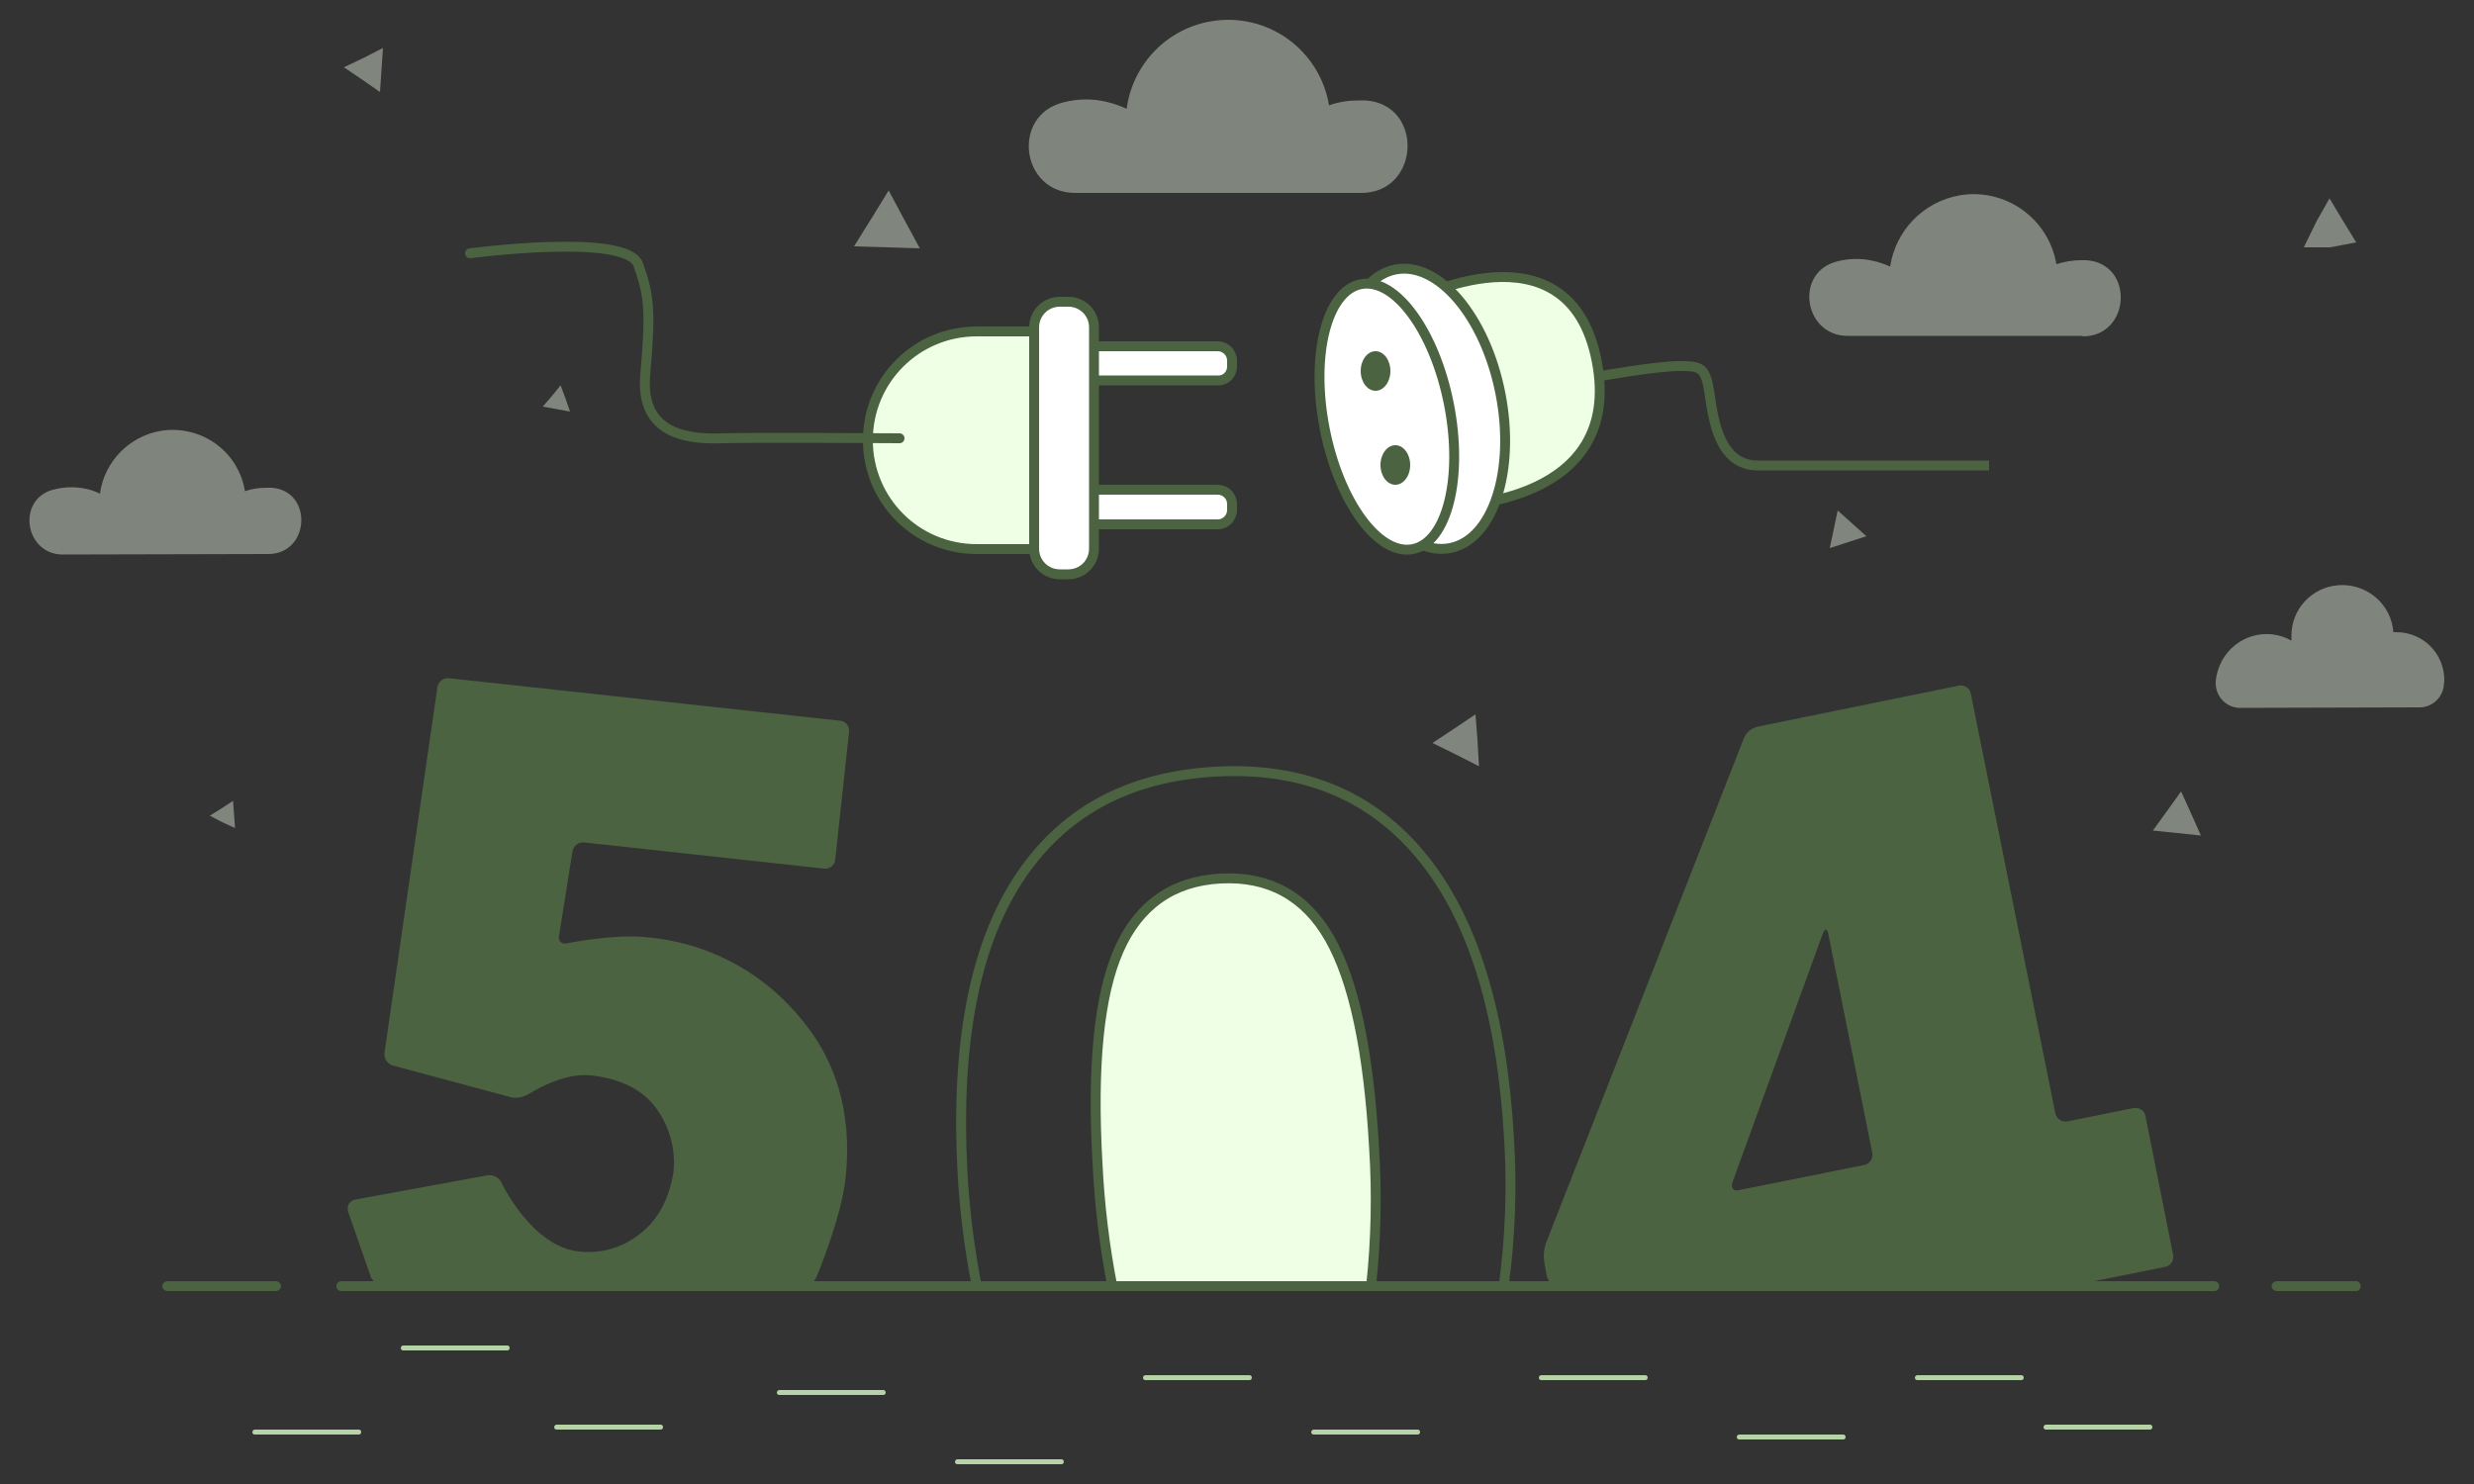 <?xml version="1.0" encoding="utf-8"?>
<!-- Generator: Adobe Illustrator 24.2.1, SVG Export Plug-In . SVG Version: 6.00 Build 0)  -->
<svg version="1.1" id="Layer_1" xmlns="http://www.w3.org/2000/svg" xmlns:xlink="http://www.w3.org/1999/xlink" x="0px" y="0px"
	 viewBox="0 0 500 300" style="enable-background:new 0 0 500 300;" xml:space="preserve">
<rect x="0" y="0" width="500" height="300" fill="#333333" stroke="none"/>
<style type="text/css">
	.st0{opacity:0.5;fill:#CDD8C7;enable-background:new    ;}
	.st1{fill:#EFFFE6;}
	.st2{fill:none;stroke:#4B6340;stroke-width:2;stroke-miterlimit:10;}
	.st3{fill:#FFFFFF;}
	.st4{fill:#4B6340;}
	.st5{fill:none;stroke:#4B6340;stroke-width:2;stroke-linecap:round;stroke-linejoin:round;}
	.st6{fill:#B6D3A7;}
	.st7{opacity:0.5;}
	.st8{fill:#CDD8C7;}
</style>
<path class="st0" d="M489,143c2.5,0,4.6-1.9,4.9-4.4c0-0.4,0.1-0.7,0.1-1.1c0-5.4-4.3-9.7-9.7-9.7l0,0h-0.6
	c-0.4-5.7-5.4-9.9-11.1-9.5c-5.4,0.4-9.6,4.9-9.5,10.4c0,0.3,0,0.5,0,0.8c-5-2.8-11.2-1-14,4c-0.7,1.3-1.2,2.8-1.3,4.3
	c0,0,0,0.1,0,0.1c-0.1,2.7,1.9,5,4.6,5.2c0.1,0,0.2,0,0.3,0L489,143z"/>
<path class="st0" d="M420.9,68c9.8,0,10.5-14.8,0.7-15.4c-0.3,0-0.6,0-1,0c-1.7,0-3.4,0.3-5,0.8c-1.6-9.3-10.4-15.5-19.6-13.9
	c-7.3,1.3-12.9,7.1-14,14.4c-3.4-1.6-7.3-2-10.9-1c-8.5,2.3-6.5,15,2.3,15H420.9z"/>
<path class="st0" d="M275.1,39c12,0,12.7-18,0.8-18.7c-0.4,0-0.8,0-1.2,0c-2.1,0-4.2,0.3-6.1,1c-1.9-11.3-12.5-18.9-23.8-17
	c-9,1.5-15.9,8.7-17.1,17.7c-2.6-1.2-5.4-1.9-8.2-1.9c-1.5,0-3.1,0.2-4.6,0.6c-10.6,2.6-8.6,18.3,2.4,18.3H275.1z"/>
<path class="st1" d="M285.2,60.8c0,0,31.9-16.7,37.5,12.2s-28.9,29.2-28.9,29.2L285.2,60.8z"/>
<path class="st2" d="M285.2,60.8c0,0,31.9-16.7,37.5,12.2s-28.9,29.2-28.9,29.2L285.2,60.8z"/>
<path class="st2" d="M323.6,76c0,0,11.2-2,15.7-2s5.4,0.2,6.2,5.6s2,14.5,9.8,14.5H402"/>
<ellipse transform="matrix(0.981 -0.193 0.193 0.981 -10.534 57.115)" class="st3" cx="287.6" cy="82.6" rx="16" ry="28.7"/>
<ellipse transform="matrix(0.981 -0.193 0.193 0.981 -10.534 57.115)" class="st2" cx="287.6" cy="82.6" rx="16" ry="28.7"/>
<ellipse transform="matrix(0.981 -0.192 0.192 0.981 -10.954 55.463)" class="st3" cx="280.4" cy="84.2" rx="12.8" ry="27.3"/>
<ellipse transform="matrix(0.981 -0.192 0.192 0.981 -10.954 55.463)" class="st2" cx="280.4" cy="84.2" rx="12.8" ry="27.3"/>
<ellipse class="st4" cx="278" cy="75" rx="3" ry="4"/>
<ellipse class="st4" cx="282" cy="94" rx="3" ry="4"/>
<path class="st1" d="M215,111h-17.6c-12.2,0-22-9.8-22-22l0,0c0-12.2,9.8-22,22-22h16.2L215,111z"/>
<path class="st2" d="M215,111h-17.6c-12.2,0-22-9.8-22-22l0,0c0-12.2,9.8-22,22-22h16.2L215,111z"/>
<path class="st3" d="M216,99h30.1c1.6,0,2.9,1.3,2.9,2.9c0,0,0,0,0,0v1.2c0,1.6-1.3,2.9-2.9,2.9H216l0,0V99L216,99z"/>
<path class="st2" d="M216,99h30.1c1.6,0,2.9,1.3,2.9,2.9c0,0,0,0,0,0v1.2c0,1.6-1.3,2.9-2.9,2.9H216l0,0V99L216,99z"/>
<path class="st3" d="M216,70h30.1c1.6,0,2.9,1.3,2.9,2.9c0,0,0,0,0,0v1.2c0,1.6-1.3,2.9-2.9,2.8H216l0,0V70L216,70z"/>
<path class="st2" d="M216,70h30.1c1.6,0,2.9,1.3,2.9,2.9c0,0,0,0,0,0v1.2c0,1.6-1.3,2.9-2.9,2.8H216l0,0V70L216,70z"/>
<path class="st5" d="M95,51.2c0,0,31.7-4.2,34,2.3s2.5,9.6,1.4,22.3s9.8,13,15.8,12.8s35.6,0,35.6,0"/>
<path class="st3" d="M214.2,61h1.7c2.9,0,5.2,2.3,5.2,5.2v44.7c0,2.9-2.3,5.2-5.2,5.2h-1.7c-2.9,0-5.2-2.3-5.2-5.2V66.2
	C209,63.3,211.3,61,214.2,61z"/>
<path class="st2" d="M214.2,61h1.7c2.9,0,5.2,2.3,5.2,5.2v44.7c0,2.9-2.3,5.2-5.2,5.2h-1.7c-2.9,0-5.2-2.3-5.2-5.2V66.2
	C209,63.3,211.3,61,214.2,61z"/>
<path class="st2" d="M197.4,260h106.5c1.3-9.8,1.7-19.6,1.1-29.5c-1.4-25.2-7.1-44.2-17.3-56.9c-10.2-12.7-24.2-18.6-42.1-17.6
	c-17.9,1-31.2,8.4-40,22.1s-12.4,33.3-11.1,58.5C194.9,244.4,195.9,252.3,197.4,260z"/>
<path class="st1" d="M224.8,260h52.3c1-9.3,1.2-18.7,0.6-28c-1.1-19.6-4.1-33.7-9-42.3s-12.3-12.6-22-12.1
	c-9.7,0.5-16.6,5.4-20.6,14.5s-5.4,23.4-4.3,42.9C222.2,243.4,223.2,251.8,224.8,260z"/>
<path class="st2" d="M224.8,260h52.3c1-9.3,1.2-18.7,0.6-28c-1.1-19.6-4.1-33.7-9-42.3s-12.3-12.6-22-12.1
	c-9.7,0.5-16.6,5.4-20.6,14.5s-5.4,23.4-4.3,42.9C222.2,243.4,223.2,251.8,224.8,260z"/>
<path class="st4" d="M129.5,249.3c-3.5,2.9-8,4.2-12.5,3.7c-9.6-1-15.7-14-15.7-14c-0.5-1-1.7-1.6-2.8-1.4l-26.7,4.9
	c-1,0.2-1.7,1.1-1.5,2.1c0,0.1,0,0.1,0,0.2l4.7,13.5c0.6,1,1.6,1.7,2.8,1.8h84.4c1.2-0.1,2.3-0.8,2.8-1.9c0,0,5-11.8,5.9-20.1
	c1.4-13.1-1.9-24.2-9.9-33.2c-7.6-8.8-18.3-14.3-29.9-15.4c-7-0.8-16.5,1.2-16.5,1.2c-0.7,0.2-1.4-0.1-1.6-0.8
	c-0.1-0.2-0.1-0.5,0-0.8l2.7-17c0.2-1.1,1.2-1.9,2.3-1.8l48.6,5.3c1.1,0.1,2.1-0.7,2.2-1.8l2.8-25.9c0.1-1.1-0.7-2.1-1.8-2.2
	l-79.1-8.6c-1.1-0.1-2.1,0.7-2.3,1.8l-10.7,74c-0.1,1.1,0.6,2.2,1.7,2.5l23.8,6.4c1.2,0.3,2.5,0,3.6-0.6c0,0,6.8-4.5,12.7-3.8
	c6.1,0.7,10.6,3,13.3,6.9c2.6,3.7,3.8,8.2,3.3,12.7C135.2,242.4,133.1,246.4,129.5,249.3z"/>
<path class="st6" d="M51.5,289h21c0.3,0,0.5,0.2,0.5,0.5l0,0c0,0.3-0.2,0.5-0.5,0.5h-21c-0.3,0-0.5-0.2-0.5-0.5l0,0
	C51,289.3,51.2,289,51.5,289z"/>
<path class="st6" d="M112.5,288h21c0.3,0,0.5,0.2,0.5,0.5l0,0c0,0.3-0.2,0.5-0.5,0.5h-21c-0.3,0-0.5-0.2-0.5-0.5l0,0
	C112,288.3,112.2,288,112.5,288z"/>
<path class="st6" d="M157.5,281h21c0.3,0,0.5,0.2,0.5,0.5l0,0c0,0.3-0.2,0.5-0.5,0.5h-21c-0.3,0-0.5-0.2-0.5-0.5l0,0
	C157,281.3,157.2,281,157.5,281z"/>
<path class="st6" d="M193.5,295h21c0.3,0,0.5,0.2,0.5,0.5l0,0c0,0.3-0.2,0.5-0.5,0.5h-21c-0.3,0-0.5-0.2-0.5-0.5l0,0
	C193,295.3,193.2,295,193.5,295z"/>
<path class="st6" d="M265.5,289h21c0.3,0,0.5,0.2,0.5,0.5l0,0c0,0.3-0.2,0.5-0.5,0.5h-21c-0.3,0-0.5-0.2-0.5-0.5l0,0
	C265,289.3,265.2,289,265.5,289z"/>
<path class="st6" d="M351.5,290h21c0.3,0,0.5,0.2,0.5,0.5l0,0c0,0.3-0.2,0.5-0.5,0.5h-21c-0.3,0-0.5-0.2-0.5-0.5l0,0
	C351,290.3,351.2,290,351.5,290z"/>
<path class="st6" d="M81.5,272h21c0.3,0,0.5,0.2,0.5,0.5l0,0c0,0.3-0.2,0.5-0.5,0.5h-21c-0.3,0-0.5-0.2-0.5-0.5l0,0
	C81,272.3,81.2,272,81.5,272z"/>
<path class="st6" d="M231.5,278h21c0.3,0,0.5,0.2,0.5,0.5l0,0c0,0.3-0.2,0.5-0.5,0.5h-21c-0.3,0-0.5-0.2-0.5-0.5l0,0
	C231,278.3,231.2,278,231.5,278z"/>
<path class="st6" d="M387.5,278h21c0.3,0,0.5,0.2,0.5,0.5l0,0c0,0.3-0.2,0.5-0.5,0.5h-21c-0.3,0-0.5-0.2-0.5-0.5l0,0
	C387,278.3,387.2,278,387.5,278z"/>
<path class="st6" d="M311.5,278h21c0.3,0,0.5,0.2,0.5,0.5l0,0c0,0.3-0.2,0.5-0.5,0.5h-21c-0.3,0-0.5-0.2-0.5-0.5l0,0
	C311,278.3,311.2,278,311.5,278z"/>
<path class="st6" d="M413.5,288h21c0.3,0,0.5,0.2,0.5,0.5l0,0c0,0.3-0.2,0.5-0.5,0.5h-21c-0.3,0-0.5-0.2-0.5-0.5l0,0
	C413,288.3,413.2,288,413.5,288z"/>
<path class="st4" d="M448.5,260c0,0.6-0.4,1-1,1H69c-0.6,0-1-0.4-1-1l0,0c0-0.6,0.4-1,1-1h378.5C448,259,448.5,259.4,448.5,260
	L448.5,260z"/>
<path class="st4" d="M56.8,260c0,0.5-0.4,0.9-0.9,1H33.7c-0.5-0.1-0.9-0.5-0.9-1l0,0c0-0.5,0.4-0.9,0.9-1h22.2
	C56.4,259.1,56.8,259.5,56.8,260z"/>
<path class="st4" d="M477.1,260c0,0.5-0.4,1-0.9,1c0,0,0,0,0,0H460c-0.5-0.1-0.9-0.5-0.9-1l0,0c0-0.5,0.4-0.9,0.9-1h16.2
	C476.7,259,477.1,259.5,477.1,260C477.1,260,477.1,260,477.1,260L477.1,260z"/>
<path class="st0" d="M54.2,112c8.5,0,9.1-12.8,0.7-13.4c-0.3,0-0.7,0-1,0c-1.5,0-3,0.2-4.4,0.7c-1.3-8.1-8.9-13.5-17-12.2
	c-6.4,1.1-11.4,6.2-12.3,12.7c-1.8-0.9-3.8-1.3-5.9-1.3c-1.2,0-2.4,0.2-3.6,0.5c-7.4,2-5.7,13.1,2,13.1L54.2,112z"/>
<path class="st4" d="M420.4,260c1.1,0,2-0.2,1.9-0.4s0.8-0.6,1.9-0.8l13.4-2.7c1.1-0.2,1.8-1.3,1.6-2.4c0,0,0,0,0,0l-5.6-28.1
	c-0.2-1.1-1.3-1.8-2.4-1.6l-13.4,2.7c-1.1,0.2-2.1-0.5-2.4-1.6l-17.1-84.9c-0.2-1.1-1.3-1.8-2.4-1.6l-40.7,8.3
	c-1.2,0.3-2.2,1.1-2.7,2.2l-40.1,102.3c-0.4,1.2-0.5,2.5-0.3,3.8l0.5,2.7c0.2,1.1,1.2,2,2.4,2L420.4,260z M368.4,188.7
	c0.4-1,0.9-1,1.1,0.1l8.9,44.3c0.2,1.1-0.5,2.1-1.6,2.4l-25.4,5.1c-1.1,0.2-1.6-0.4-1.3-1.5L368.4,188.7z"/>
<g class="st7">
	<polygon class="st8" points="435.1,167.9 438,163.9 440.8,160 442.8,164.4 444.8,168.9 440,168.4 	"/>
	<polygon class="st8" points="172.6,49.8 176.1,44.2 179.6,38.5 182.7,44.3 185.9,50.2 179.3,50 	"/>
	<polygon class="st8" points="76.8,18.6 73.2,16.1 69.5,13.6 73.5,11.7 77.4,9.7 77.1,14.1 	"/>
	<polygon class="st8" points="377.2,108.4 373.5,109.6 369.8,110.8 370.6,107 371.4,103.2 374.3,105.8 	"/>
	<polygon class="st8" points="476.2,49 470.9,50 465.6,50 468.2,44.7 470.8,40.1 473.5,44.6 	"/>
	<polygon class="st8" points="298.9,154.9 294.2,152.5 289.5,150.2 293.9,147.3 298.2,144.4 298.6,149.6 	"/>
	<polygon class="st8" points="47.5,167.4 44.9,166.2 42.4,164.9 44.8,163.4 47.1,161.9 47.3,164.6 	"/>
	<polygon class="st8" points="115.2,83.2 112.5,82.7 109.7,82.2 111.5,80.1 113.3,77.9 114.3,80.6 	"/>
</g>
</svg>
